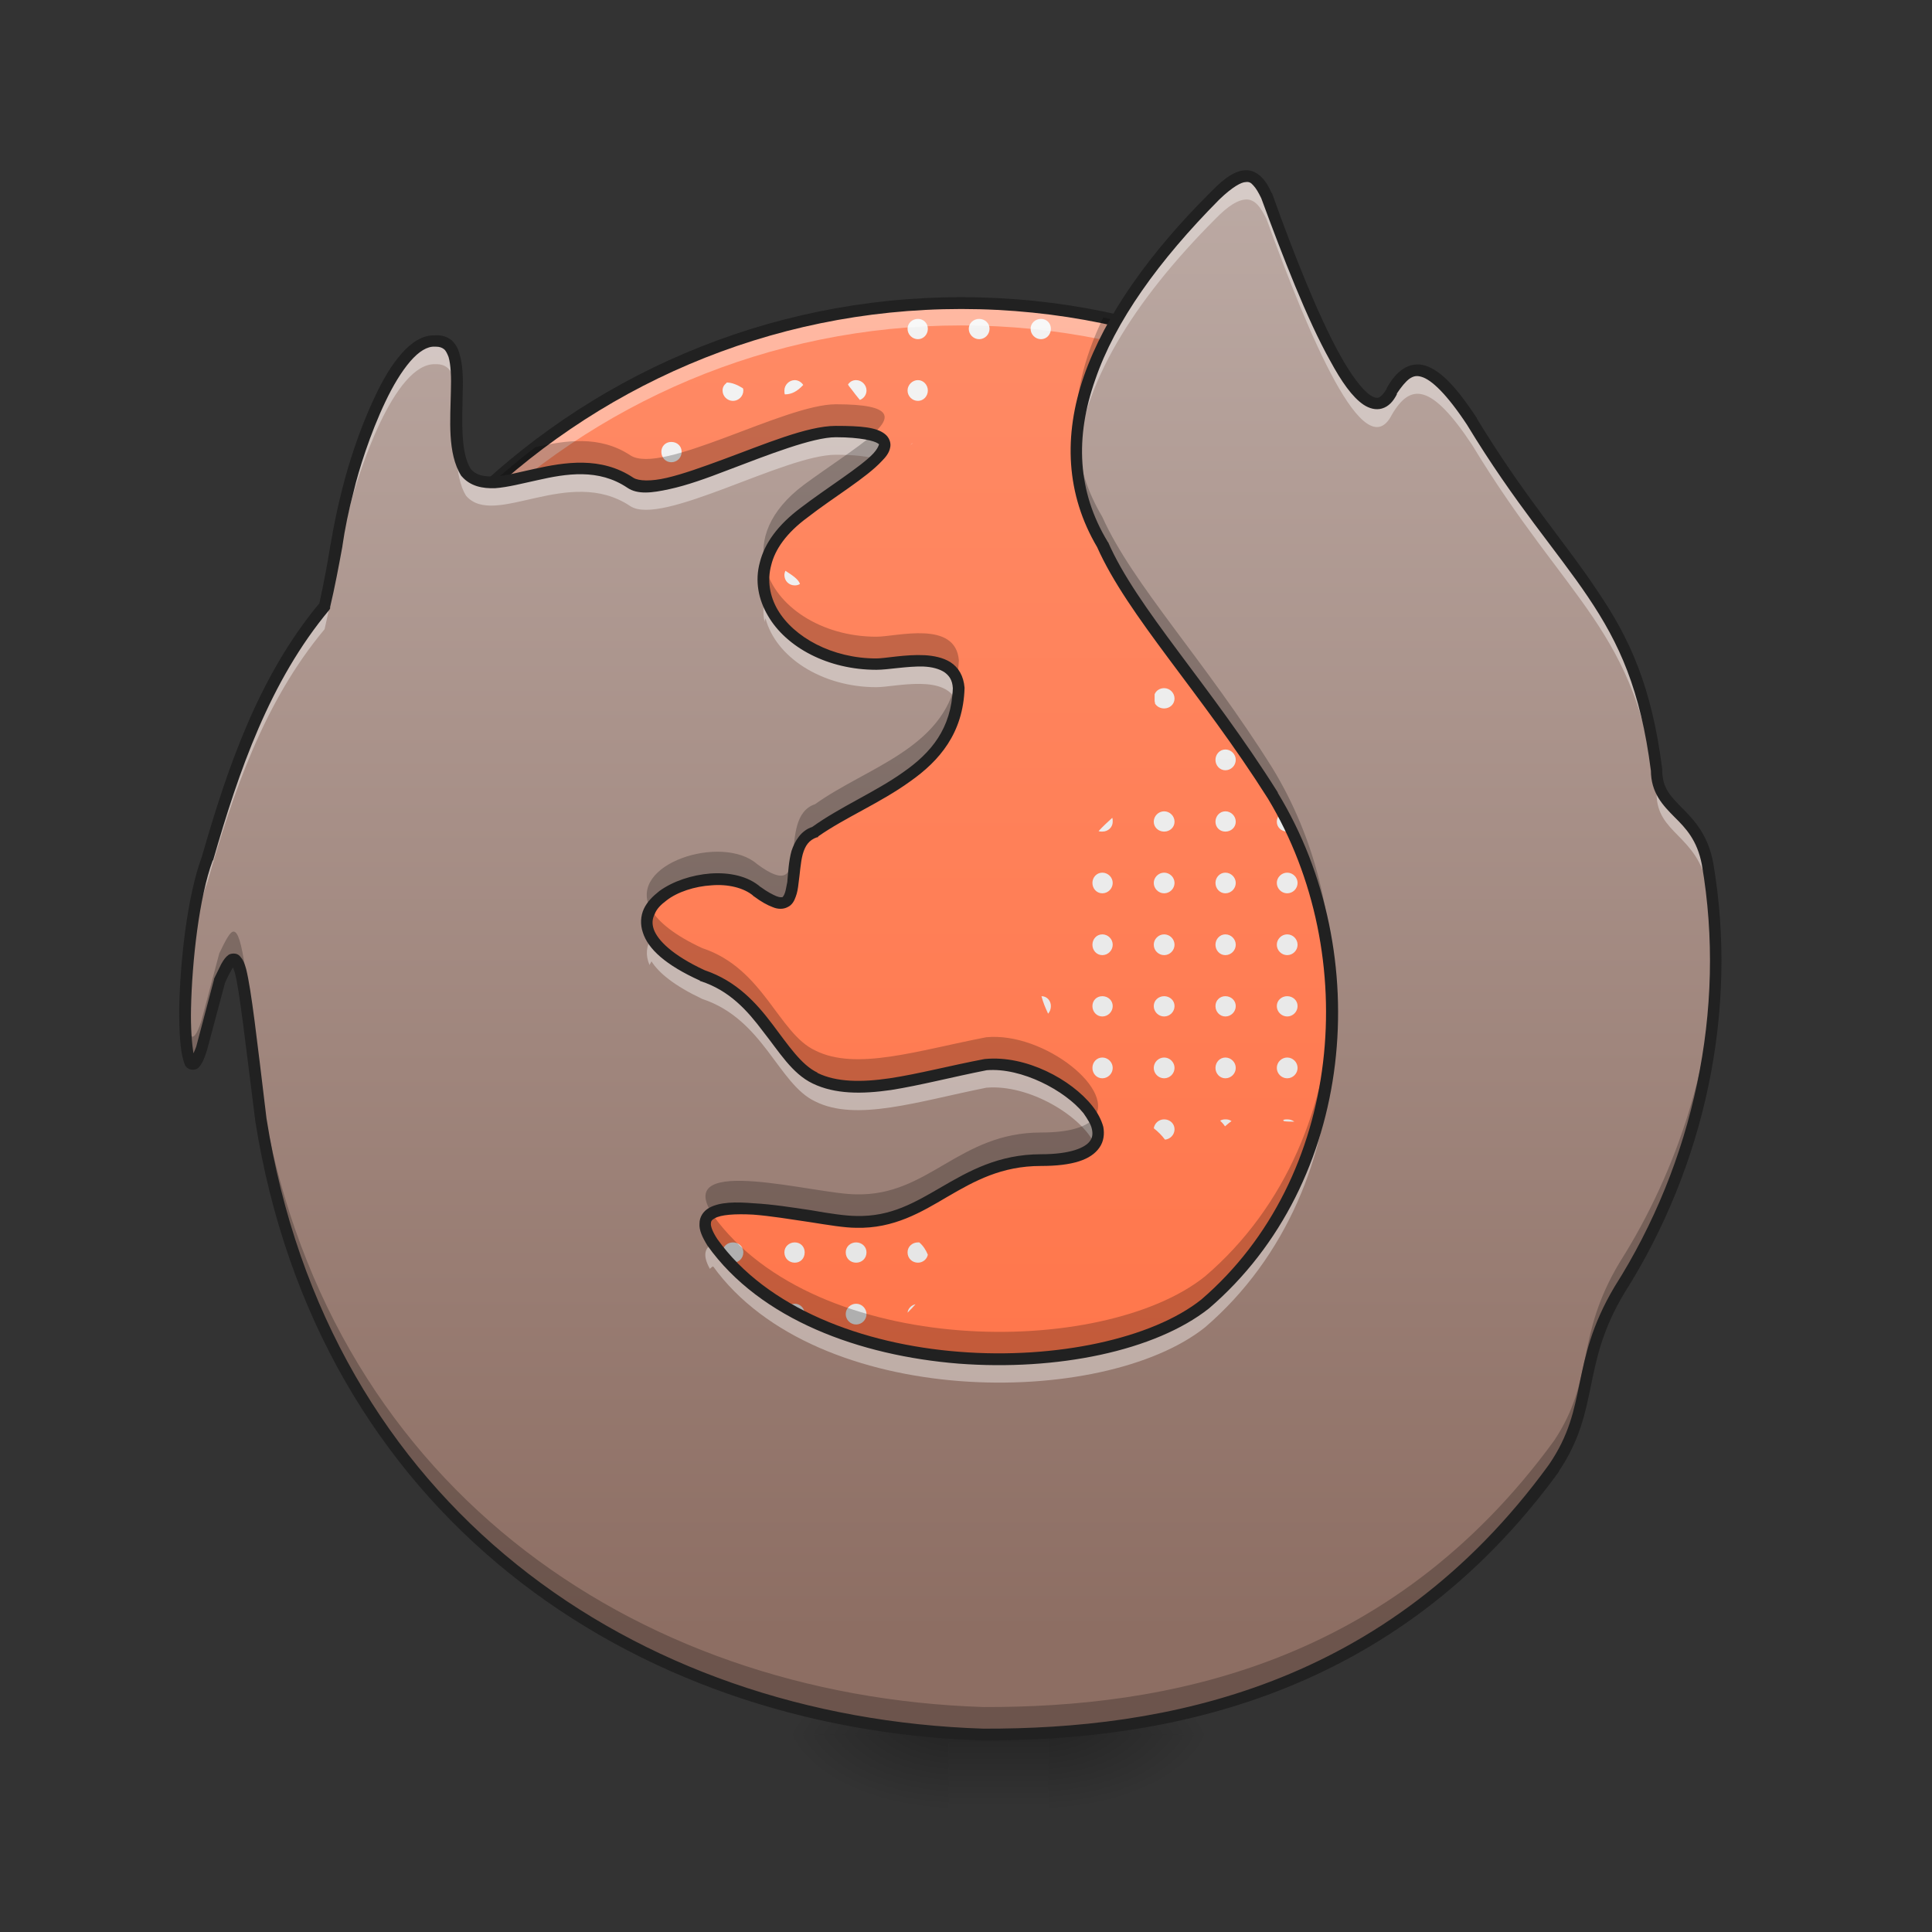 <?xml version="1.0" encoding="UTF-8"?>
<svg xmlns="http://www.w3.org/2000/svg" xmlns:xlink="http://www.w3.org/1999/xlink" width="16px" height="16px" viewBox="0 0 16 16" version="1.1">
<rect x="0" y="0" width="16" height="16" fill="#333333" stroke="none"/>
<defs>
<linearGradient id="linear0" gradientUnits="userSpaceOnUse" x1="254" y1="233.5" x2="254" y2="-136.917" gradientTransform="matrix(0.032,0,0,0.032,-0.219,6.867)">
<stop offset="0" style="stop-color:rgb(100%,43.922%,26.275%);stop-opacity:1;"/>
<stop offset="1" style="stop-color:rgb(100%,54.118%,39.608%);stop-opacity:1;"/>
</linearGradient>
<linearGradient id="linear1" gradientUnits="userSpaceOnUse" x1="982.906" y1="1719.373" x2="982.906" y2="159.373" gradientTransform="matrix(0.008,0,0,0.008,0.461,-0.039)">
<stop offset="0" style="stop-color:rgb(87.843%,87.843%,87.843%);stop-opacity:1;"/>
<stop offset="1" style="stop-color:rgb(96.078%,96.078%,96.078%);stop-opacity:1;"/>
</linearGradient>
<linearGradient id="linear2" gradientUnits="userSpaceOnUse" x1="254" y1="233.5" x2="254" y2="254.667" gradientTransform="matrix(0.031,0,0,0.031,0.326,7.069)">
<stop offset="0" style="stop-color:rgb(0%,0%,0%);stop-opacity:0.275;"/>
<stop offset="1" style="stop-color:rgb(0%,0%,0%);stop-opacity:0;"/>
</linearGradient>
<radialGradient id="radial0" gradientUnits="userSpaceOnUse" cx="450.909" cy="189.579" fx="450.909" fy="189.579" r="21.167" gradientTransform="matrix(0,-0.039,-0.07,-0,21.848,32.147)">
<stop offset="0" style="stop-color:rgb(0%,0%,0%);stop-opacity:0.314;"/>
<stop offset="0.222" style="stop-color:rgb(0%,0%,0%);stop-opacity:0.275;"/>
<stop offset="1" style="stop-color:rgb(0%,0%,0%);stop-opacity:0;"/>
</radialGradient>
<radialGradient id="radial1" gradientUnits="userSpaceOnUse" cx="450.909" cy="189.579" fx="450.909" fy="189.579" r="21.167" gradientTransform="matrix(-0,0.039,0.07,0,-5.31,-3.415)">
<stop offset="0" style="stop-color:rgb(0%,0%,0%);stop-opacity:0.314;"/>
<stop offset="0.222" style="stop-color:rgb(0%,0%,0%);stop-opacity:0.275;"/>
<stop offset="1" style="stop-color:rgb(0%,0%,0%);stop-opacity:0;"/>
</radialGradient>
<radialGradient id="radial2" gradientUnits="userSpaceOnUse" cx="450.909" cy="189.579" fx="450.909" fy="189.579" r="21.167" gradientTransform="matrix(-0,-0.039,0.07,-0,-5.31,32.147)">
<stop offset="0" style="stop-color:rgb(0%,0%,0%);stop-opacity:0.314;"/>
<stop offset="0.222" style="stop-color:rgb(0%,0%,0%);stop-opacity:0.275;"/>
<stop offset="1" style="stop-color:rgb(0%,0%,0%);stop-opacity:0;"/>
</radialGradient>
<radialGradient id="radial3" gradientUnits="userSpaceOnUse" cx="450.909" cy="189.579" fx="450.909" fy="189.579" r="21.167" gradientTransform="matrix(0,0.039,-0.07,0,21.848,-3.415)">
<stop offset="0" style="stop-color:rgb(0%,0%,0%);stop-opacity:0.314;"/>
<stop offset="0.222" style="stop-color:rgb(0%,0%,0%);stop-opacity:0.275;"/>
<stop offset="1" style="stop-color:rgb(0%,0%,0%);stop-opacity:0;"/>
</radialGradient>
<linearGradient id="linear3" gradientUnits="userSpaceOnUse" x1="960" y1="1695.118" x2="960" y2="175.118" gradientTransform="matrix(0.008,0,0,0.008,-0.219,-0.039)">
<stop offset="0" style="stop-color:rgb(55.294%,43.137%,38.824%);stop-opacity:1;"/>
<stop offset="1" style="stop-color:rgb(73.725%,66.667%,64.314%);stop-opacity:1;"/>
</linearGradient>
</defs>
<g id="surface1">
<path style=" stroke:none;fill-rule:nonzero;fill:url(#linear0);" d="M 7.957 14.242 C 11.184 14.242 13.793 11.613 13.793 8.375 C 13.793 5.137 11.184 2.512 7.961 2.512 C 4.738 2.512 2.125 5.137 2.125 8.375 C 2.121 11.617 4.734 14.242 7.957 14.242 Z M 7.957 14.242 "/>
<path style=" stroke:none;fill-rule:nonzero;fill:url(#linear1);" d="M 7.602 2.641 C 7.555 2.641 7.516 2.676 7.516 2.723 C 7.516 2.77 7.555 2.809 7.602 2.809 C 7.648 2.809 7.684 2.77 7.684 2.723 C 7.684 2.676 7.648 2.641 7.602 2.641 Z M 8.109 2.641 C 8.062 2.641 8.023 2.676 8.023 2.723 C 8.023 2.77 8.062 2.809 8.109 2.809 C 8.156 2.809 8.195 2.77 8.195 2.723 C 8.195 2.676 8.156 2.641 8.109 2.641 Z M 8.621 2.641 C 8.574 2.641 8.535 2.676 8.535 2.723 C 8.535 2.77 8.574 2.809 8.621 2.809 C 8.668 2.809 8.703 2.77 8.703 2.723 C 8.703 2.676 8.668 2.641 8.621 2.641 Z M 6.582 3.148 C 6.535 3.148 6.496 3.188 6.496 3.234 C 6.496 3.246 6.496 3.258 6.5 3.266 C 6.555 3.266 6.602 3.242 6.652 3.188 C 6.637 3.164 6.609 3.148 6.582 3.148 Z M 7.09 3.148 C 7.062 3.148 7.039 3.16 7.023 3.184 C 7.027 3.195 7.039 3.207 7.051 3.223 C 7.074 3.254 7.098 3.285 7.121 3.312 C 7.152 3.301 7.176 3.27 7.176 3.234 C 7.176 3.188 7.137 3.148 7.09 3.148 Z M 7.602 3.148 C 7.555 3.148 7.516 3.188 7.516 3.234 C 7.516 3.281 7.555 3.32 7.602 3.32 C 7.648 3.32 7.684 3.281 7.684 3.234 C 7.684 3.188 7.648 3.148 7.602 3.148 Z M 9.129 3.148 C 9.105 3.148 9.086 3.156 9.07 3.172 C 9.086 3.234 9.133 3.27 9.195 3.289 C 9.207 3.273 9.215 3.254 9.215 3.234 C 9.215 3.188 9.176 3.148 9.129 3.148 Z M 9.641 3.148 C 9.602 3.148 9.57 3.172 9.559 3.207 C 9.613 3.188 9.656 3.172 9.684 3.16 C 9.672 3.152 9.656 3.148 9.641 3.148 Z M 6.02 3.168 C 6.02 3.168 6.016 3.168 6.016 3.172 C 5.996 3.188 5.984 3.207 5.984 3.234 C 5.984 3.281 6.023 3.32 6.07 3.32 C 6.117 3.32 6.156 3.281 6.156 3.234 C 6.156 3.227 6.156 3.223 6.152 3.215 C 6.109 3.188 6.062 3.168 6.02 3.168 Z M 5.137 3.242 C 5.121 3.25 5.105 3.258 5.09 3.266 C 5.086 3.281 5.082 3.297 5.082 3.312 C 5.109 3.301 5.133 3.273 5.137 3.242 Z M 5.559 3.66 C 5.512 3.66 5.477 3.695 5.477 3.742 C 5.477 3.789 5.512 3.828 5.559 3.828 C 5.609 3.828 5.645 3.789 5.645 3.742 C 5.645 3.695 5.609 3.66 5.559 3.66 Z M 10.66 3.66 C 10.613 3.66 10.574 3.695 10.574 3.742 C 10.574 3.789 10.613 3.828 10.66 3.828 C 10.707 3.828 10.746 3.789 10.746 3.742 C 10.746 3.695 10.707 3.66 10.66 3.66 Z M 11.168 3.66 C 11.121 3.66 11.086 3.695 11.086 3.742 C 11.086 3.789 11.121 3.828 11.168 3.828 C 11.215 3.828 11.254 3.789 11.254 3.742 C 11.254 3.695 11.215 3.66 11.168 3.66 Z M 7.562 3.668 C 7.555 3.672 7.547 3.676 7.539 3.684 C 7.547 3.68 7.555 3.672 7.562 3.668 Z M 6.141 3.785 C 6.102 3.785 6.059 3.797 6.02 3.812 C 6.031 3.824 6.051 3.828 6.07 3.828 C 6.102 3.828 6.129 3.812 6.145 3.785 C 6.145 3.785 6.141 3.785 6.141 3.785 Z M 4.031 4.168 C 3.984 4.168 3.945 4.207 3.945 4.254 C 3.945 4.301 3.984 4.34 4.031 4.34 C 4.078 4.34 4.117 4.301 4.117 4.254 C 4.117 4.207 4.078 4.168 4.031 4.168 Z M 4.539 4.168 C 4.492 4.168 4.457 4.207 4.457 4.254 C 4.457 4.301 4.492 4.34 4.539 4.34 C 4.586 4.34 4.625 4.301 4.625 4.254 C 4.625 4.207 4.586 4.168 4.539 4.168 Z M 5.559 4.168 C 5.512 4.168 5.477 4.207 5.477 4.254 C 5.477 4.301 5.512 4.34 5.559 4.34 C 5.609 4.34 5.645 4.301 5.645 4.254 C 5.645 4.207 5.609 4.168 5.559 4.168 Z M 6.07 4.168 C 6.023 4.168 5.984 4.207 5.984 4.254 C 5.984 4.301 6.023 4.34 6.07 4.34 C 6.117 4.34 6.156 4.301 6.156 4.254 C 6.156 4.207 6.117 4.168 6.07 4.168 Z M 10.148 4.168 C 10.102 4.168 10.066 4.207 10.066 4.254 C 10.066 4.301 10.102 4.34 10.148 4.34 C 10.195 4.34 10.234 4.301 10.234 4.254 C 10.234 4.207 10.195 4.168 10.148 4.168 Z M 11.68 4.168 C 11.633 4.168 11.594 4.207 11.594 4.254 C 11.594 4.301 11.633 4.34 11.68 4.34 C 11.727 4.34 11.766 4.301 11.766 4.254 C 11.766 4.207 11.727 4.168 11.68 4.168 Z M 5.094 4.18 C 5.051 4.215 5.012 4.254 4.98 4.301 C 4.996 4.324 5.02 4.34 5.051 4.34 C 5.098 4.34 5.137 4.301 5.137 4.254 C 5.137 4.223 5.117 4.195 5.094 4.18 Z M 9.711 4.203 C 9.688 4.238 9.68 4.285 9.68 4.328 C 9.707 4.312 9.727 4.285 9.727 4.254 C 9.727 4.234 9.719 4.219 9.711 4.203 Z M 12.105 4.246 C 12.105 4.25 12.105 4.25 12.105 4.254 C 12.105 4.301 12.141 4.34 12.191 4.34 C 12.164 4.309 12.133 4.277 12.105 4.246 Z M 11.098 4.297 C 11.109 4.32 11.137 4.34 11.168 4.34 C 11.195 4.34 11.223 4.328 11.234 4.305 C 11.191 4.312 11.141 4.309 11.098 4.297 Z M 3.52 4.68 C 3.473 4.68 3.438 4.715 3.438 4.762 C 3.438 4.812 3.473 4.848 3.52 4.848 C 3.566 4.848 3.605 4.812 3.605 4.762 C 3.605 4.715 3.566 4.68 3.52 4.68 Z M 4.031 4.68 C 3.984 4.68 3.945 4.715 3.945 4.762 C 3.945 4.812 3.984 4.848 4.031 4.848 C 4.078 4.848 4.117 4.812 4.117 4.762 C 4.117 4.715 4.078 4.68 4.031 4.68 Z M 4.539 4.68 C 4.492 4.68 4.457 4.715 4.457 4.762 C 4.457 4.812 4.492 4.848 4.539 4.848 C 4.586 4.848 4.625 4.812 4.625 4.762 C 4.625 4.715 4.586 4.68 4.539 4.68 Z M 5.051 4.68 C 5.004 4.68 4.965 4.715 4.965 4.762 C 4.965 4.812 5.004 4.848 5.051 4.848 C 5.098 4.848 5.137 4.812 5.137 4.762 C 5.137 4.715 5.098 4.68 5.051 4.68 Z M 5.559 4.68 C 5.512 4.68 5.477 4.715 5.477 4.762 C 5.477 4.809 5.512 4.848 5.555 4.848 C 5.582 4.816 5.613 4.789 5.645 4.77 C 5.645 4.766 5.645 4.766 5.645 4.762 C 5.645 4.715 5.609 4.68 5.559 4.68 Z M 10.66 4.68 C 10.613 4.68 10.574 4.715 10.574 4.762 C 10.574 4.812 10.613 4.848 10.66 4.848 C 10.707 4.848 10.746 4.812 10.746 4.762 C 10.746 4.715 10.707 4.68 10.66 4.68 Z M 11.168 4.68 C 11.121 4.68 11.086 4.715 11.086 4.762 C 11.086 4.812 11.121 4.848 11.168 4.848 C 11.215 4.848 11.254 4.812 11.254 4.762 C 11.254 4.715 11.215 4.68 11.168 4.68 Z M 11.68 4.68 C 11.633 4.68 11.594 4.715 11.594 4.762 C 11.594 4.812 11.633 4.848 11.68 4.848 C 11.727 4.848 11.766 4.812 11.766 4.762 C 11.766 4.715 11.727 4.68 11.68 4.68 Z M 12.191 4.68 C 12.141 4.68 12.105 4.715 12.105 4.762 C 12.105 4.812 12.141 4.848 12.191 4.848 C 12.238 4.848 12.273 4.812 12.273 4.762 C 12.273 4.715 12.238 4.68 12.191 4.68 Z M 6.504 4.727 C 6.5 4.738 6.496 4.75 6.496 4.762 C 6.496 4.812 6.535 4.848 6.582 4.848 C 6.598 4.848 6.613 4.844 6.625 4.836 C 6.613 4.797 6.559 4.762 6.504 4.727 Z M 10.234 4.758 C 10.195 4.785 10.137 4.805 10.082 4.816 C 10.098 4.836 10.121 4.848 10.148 4.848 C 10.195 4.848 10.234 4.812 10.234 4.762 C 10.234 4.762 10.234 4.758 10.234 4.758 Z M 3.52 5.188 C 3.473 5.188 3.438 5.227 3.438 5.273 C 3.438 5.32 3.473 5.359 3.52 5.359 C 3.566 5.359 3.605 5.32 3.605 5.273 C 3.605 5.227 3.566 5.188 3.52 5.188 Z M 4.031 5.188 C 3.984 5.188 3.945 5.227 3.945 5.273 C 3.945 5.32 3.984 5.359 4.031 5.359 C 4.078 5.359 4.117 5.32 4.117 5.273 C 4.117 5.227 4.078 5.188 4.031 5.188 Z M 4.539 5.188 C 4.492 5.188 4.457 5.227 4.457 5.273 C 4.457 5.32 4.492 5.359 4.539 5.359 C 4.586 5.359 4.625 5.32 4.625 5.273 C 4.625 5.227 4.586 5.188 4.539 5.188 Z M 5.051 5.188 C 5.004 5.188 4.965 5.227 4.965 5.273 C 4.965 5.32 5.004 5.359 5.051 5.359 C 5.098 5.359 5.137 5.32 5.137 5.273 C 5.137 5.227 5.098 5.188 5.051 5.188 Z M 5.559 5.188 C 5.512 5.188 5.477 5.227 5.477 5.273 C 5.477 5.32 5.512 5.359 5.559 5.359 C 5.609 5.359 5.645 5.32 5.645 5.273 C 5.645 5.227 5.609 5.188 5.559 5.188 Z M 10.148 5.188 C 10.133 5.188 10.121 5.191 10.105 5.199 C 10.102 5.207 10.094 5.215 10.082 5.219 C 10.07 5.234 10.066 5.254 10.066 5.273 C 10.066 5.32 10.102 5.359 10.148 5.359 C 10.195 5.359 10.234 5.32 10.234 5.273 C 10.234 5.227 10.195 5.188 10.148 5.188 Z M 10.66 5.188 C 10.613 5.188 10.574 5.227 10.574 5.273 C 10.574 5.309 10.598 5.34 10.629 5.352 C 10.664 5.336 10.699 5.32 10.738 5.309 C 10.742 5.297 10.746 5.285 10.746 5.273 C 10.746 5.227 10.707 5.188 10.66 5.188 Z M 11.168 5.188 C 11.121 5.188 11.086 5.227 11.086 5.273 C 11.086 5.32 11.121 5.359 11.168 5.359 C 11.215 5.359 11.254 5.32 11.254 5.273 C 11.254 5.227 11.215 5.188 11.168 5.188 Z M 11.68 5.188 C 11.633 5.188 11.594 5.227 11.594 5.273 C 11.594 5.32 11.633 5.359 11.68 5.359 C 11.727 5.359 11.766 5.32 11.766 5.273 C 11.766 5.227 11.727 5.188 11.68 5.188 Z M 12.191 5.188 C 12.141 5.188 12.105 5.227 12.105 5.273 C 12.105 5.32 12.141 5.359 12.191 5.359 C 12.238 5.359 12.273 5.32 12.273 5.273 C 12.273 5.227 12.238 5.188 12.191 5.188 Z M 12.699 5.188 C 12.652 5.188 12.613 5.227 12.613 5.273 C 12.613 5.32 12.652 5.359 12.699 5.359 C 12.746 5.359 12.785 5.32 12.785 5.273 C 12.785 5.227 12.746 5.188 12.699 5.188 Z M 3.094 5.266 C 3.082 5.293 3.07 5.316 3.059 5.344 C 3.082 5.328 3.098 5.305 3.098 5.273 C 3.098 5.27 3.094 5.27 3.094 5.266 Z M 9.711 5.32 C 9.684 5.332 9.664 5.344 9.645 5.359 C 9.672 5.355 9.695 5.344 9.711 5.32 Z M 3.012 5.699 C 2.965 5.699 2.926 5.738 2.926 5.785 C 2.926 5.832 2.965 5.867 3.012 5.867 C 3.059 5.867 3.098 5.832 3.098 5.785 C 3.098 5.738 3.059 5.699 3.012 5.699 Z M 3.52 5.699 C 3.473 5.699 3.438 5.738 3.438 5.785 C 3.438 5.832 3.473 5.867 3.52 5.867 C 3.566 5.867 3.605 5.832 3.605 5.785 C 3.605 5.738 3.566 5.699 3.52 5.699 Z M 4.031 5.699 C 3.984 5.699 3.945 5.738 3.945 5.785 C 3.945 5.832 3.984 5.867 4.031 5.867 C 4.078 5.867 4.117 5.832 4.117 5.785 C 4.117 5.738 4.078 5.699 4.031 5.699 Z M 4.539 5.699 C 4.492 5.699 4.457 5.738 4.457 5.785 C 4.457 5.832 4.492 5.867 4.539 5.867 C 4.586 5.867 4.625 5.832 4.625 5.785 C 4.625 5.738 4.586 5.699 4.539 5.699 Z M 9.641 5.699 C 9.605 5.699 9.574 5.719 9.562 5.75 C 9.562 5.77 9.562 5.789 9.562 5.805 C 9.562 5.812 9.566 5.82 9.566 5.828 C 9.582 5.852 9.609 5.867 9.641 5.867 C 9.688 5.867 9.727 5.832 9.727 5.785 C 9.727 5.738 9.688 5.699 9.641 5.699 Z M 10.148 5.699 C 10.102 5.699 10.066 5.738 10.066 5.785 C 10.066 5.832 10.102 5.867 10.148 5.867 C 10.156 5.867 10.164 5.867 10.172 5.867 C 10.191 5.828 10.207 5.785 10.223 5.742 C 10.211 5.715 10.18 5.699 10.148 5.699 Z M 11.68 5.699 C 11.676 5.699 11.672 5.699 11.668 5.699 C 11.68 5.738 11.695 5.777 11.715 5.809 C 11.723 5.824 11.73 5.836 11.738 5.844 C 11.754 5.828 11.766 5.809 11.766 5.785 C 11.766 5.738 11.727 5.699 11.68 5.699 Z M 12.191 5.699 C 12.18 5.699 12.168 5.699 12.16 5.703 C 12.195 5.738 12.227 5.785 12.262 5.832 C 12.27 5.816 12.273 5.801 12.273 5.785 C 12.273 5.738 12.238 5.699 12.191 5.699 Z M 12.699 5.699 C 12.652 5.699 12.613 5.738 12.613 5.785 C 12.613 5.832 12.652 5.867 12.699 5.867 C 12.746 5.867 12.785 5.832 12.785 5.785 C 12.785 5.738 12.746 5.699 12.699 5.699 Z M 13.16 5.715 C 13.141 5.73 13.125 5.754 13.125 5.785 C 13.125 5.832 13.164 5.867 13.211 5.867 C 13.219 5.867 13.227 5.867 13.234 5.863 C 13.211 5.812 13.188 5.766 13.16 5.715 Z M 11.25 5.762 C 11.242 5.789 11.238 5.809 11.246 5.824 C 11.25 5.812 11.254 5.797 11.254 5.785 C 11.254 5.777 11.254 5.77 11.25 5.762 Z M 3.012 6.207 C 2.965 6.207 2.926 6.246 2.926 6.293 C 2.926 6.34 2.965 6.379 3.012 6.379 C 3.059 6.379 3.098 6.34 3.098 6.293 C 3.098 6.246 3.059 6.207 3.012 6.207 Z M 3.52 6.207 C 3.473 6.207 3.438 6.246 3.438 6.293 C 3.438 6.34 3.473 6.379 3.52 6.379 C 3.566 6.379 3.605 6.34 3.605 6.293 C 3.605 6.246 3.566 6.207 3.52 6.207 Z M 4.031 6.207 C 3.984 6.207 3.945 6.246 3.945 6.293 C 3.945 6.34 3.984 6.379 4.031 6.379 C 4.078 6.379 4.117 6.34 4.117 6.293 C 4.117 6.246 4.078 6.207 4.031 6.207 Z M 4.539 6.207 C 4.492 6.207 4.457 6.246 4.457 6.293 C 4.457 6.293 4.457 6.297 4.457 6.297 C 4.492 6.27 4.527 6.242 4.555 6.211 C 4.551 6.211 4.547 6.207 4.539 6.207 Z M 10.148 6.207 C 10.102 6.207 10.066 6.246 10.066 6.293 C 10.066 6.34 10.102 6.379 10.148 6.379 C 10.195 6.379 10.234 6.34 10.234 6.293 C 10.234 6.246 10.195 6.207 10.148 6.207 Z M 10.66 6.207 C 10.613 6.207 10.574 6.246 10.574 6.293 C 10.574 6.34 10.613 6.379 10.66 6.379 C 10.707 6.379 10.746 6.34 10.746 6.293 C 10.746 6.246 10.707 6.207 10.66 6.207 Z M 13.211 6.207 C 13.164 6.207 13.125 6.246 13.125 6.293 C 13.125 6.34 13.164 6.379 13.211 6.379 C 13.258 6.379 13.293 6.34 13.293 6.293 C 13.293 6.246 13.258 6.207 13.211 6.207 Z M 11.16 6.211 C 11.117 6.215 11.086 6.25 11.086 6.293 C 11.086 6.34 11.121 6.379 11.168 6.379 C 11.215 6.379 11.25 6.344 11.254 6.301 C 11.223 6.266 11.191 6.238 11.16 6.211 Z M 3.012 6.719 C 2.965 6.719 2.926 6.758 2.926 6.805 C 2.926 6.852 2.965 6.887 3.012 6.887 C 3.059 6.887 3.098 6.852 3.098 6.805 C 3.098 6.758 3.059 6.719 3.012 6.719 Z M 4.031 6.719 C 3.984 6.719 3.945 6.758 3.945 6.805 C 3.945 6.852 3.984 6.887 4.031 6.887 C 4.055 6.887 4.078 6.879 4.094 6.859 C 4.09 6.82 4.09 6.781 4.094 6.746 C 4.078 6.727 4.055 6.719 4.031 6.719 Z M 9.641 6.719 C 9.594 6.719 9.555 6.758 9.555 6.805 C 9.555 6.852 9.594 6.887 9.641 6.887 C 9.688 6.887 9.727 6.852 9.727 6.805 C 9.727 6.758 9.688 6.719 9.641 6.719 Z M 10.148 6.719 C 10.102 6.719 10.066 6.758 10.066 6.805 C 10.066 6.852 10.102 6.887 10.148 6.887 C 10.195 6.887 10.234 6.852 10.234 6.805 C 10.234 6.758 10.195 6.719 10.148 6.719 Z M 10.66 6.719 C 10.613 6.719 10.574 6.758 10.574 6.805 C 10.574 6.852 10.613 6.887 10.66 6.887 C 10.707 6.887 10.746 6.852 10.746 6.805 C 10.746 6.758 10.707 6.719 10.66 6.719 Z M 11.168 6.719 C 11.121 6.719 11.086 6.758 11.086 6.805 C 11.086 6.852 11.121 6.887 11.168 6.887 C 11.215 6.887 11.254 6.852 11.254 6.805 C 11.254 6.758 11.215 6.719 11.168 6.719 Z M 11.68 6.719 C 11.633 6.719 11.594 6.758 11.594 6.805 C 11.594 6.852 11.633 6.887 11.68 6.887 C 11.727 6.887 11.766 6.852 11.766 6.805 C 11.766 6.758 11.727 6.719 11.68 6.719 Z M 12.191 6.719 C 12.141 6.719 12.105 6.758 12.105 6.805 C 12.105 6.852 12.141 6.887 12.191 6.887 C 12.238 6.887 12.273 6.852 12.273 6.805 C 12.273 6.758 12.238 6.719 12.191 6.719 Z M 12.699 6.719 C 12.652 6.719 12.613 6.758 12.613 6.805 C 12.613 6.852 12.652 6.887 12.699 6.887 C 12.746 6.887 12.785 6.852 12.785 6.805 C 12.785 6.758 12.746 6.719 12.699 6.719 Z M 13.211 6.719 C 13.164 6.719 13.125 6.758 13.125 6.805 C 13.125 6.852 13.164 6.887 13.211 6.887 C 13.258 6.887 13.293 6.852 13.293 6.805 C 13.293 6.758 13.258 6.719 13.211 6.719 Z M 9.211 6.773 C 9.172 6.809 9.133 6.844 9.098 6.883 C 9.109 6.887 9.117 6.887 9.129 6.887 C 9.176 6.887 9.215 6.852 9.215 6.805 C 9.215 6.793 9.215 6.781 9.211 6.773 Z M 9.129 7.227 C 9.082 7.227 9.047 7.266 9.047 7.312 C 9.047 7.359 9.082 7.398 9.129 7.398 C 9.176 7.398 9.215 7.359 9.215 7.312 C 9.215 7.266 9.176 7.227 9.129 7.227 Z M 9.641 7.227 C 9.594 7.227 9.555 7.266 9.555 7.312 C 9.555 7.359 9.594 7.398 9.641 7.398 C 9.688 7.398 9.727 7.359 9.727 7.312 C 9.727 7.266 9.688 7.227 9.641 7.227 Z M 10.148 7.227 C 10.102 7.227 10.066 7.266 10.066 7.312 C 10.066 7.359 10.102 7.398 10.148 7.398 C 10.195 7.398 10.234 7.359 10.234 7.312 C 10.234 7.266 10.195 7.227 10.148 7.227 Z M 10.66 7.227 C 10.613 7.227 10.574 7.266 10.574 7.312 C 10.574 7.359 10.613 7.398 10.66 7.398 C 10.707 7.398 10.746 7.359 10.746 7.312 C 10.746 7.266 10.707 7.227 10.66 7.227 Z M 11.168 7.227 C 11.121 7.227 11.086 7.266 11.086 7.312 C 11.086 7.359 11.121 7.398 11.168 7.398 C 11.215 7.398 11.254 7.359 11.254 7.312 C 11.254 7.266 11.215 7.227 11.168 7.227 Z M 11.68 7.227 C 11.633 7.227 11.594 7.266 11.594 7.312 C 11.594 7.359 11.633 7.398 11.68 7.398 C 11.727 7.398 11.766 7.359 11.766 7.312 C 11.766 7.266 11.727 7.227 11.68 7.227 Z M 12.191 7.227 C 12.141 7.227 12.105 7.266 12.105 7.312 C 12.105 7.359 12.141 7.398 12.191 7.398 C 12.238 7.398 12.273 7.359 12.273 7.312 C 12.273 7.266 12.238 7.227 12.191 7.227 Z M 12.699 7.227 C 12.652 7.227 12.613 7.266 12.613 7.312 C 12.613 7.359 12.652 7.398 12.699 7.398 C 12.746 7.398 12.785 7.359 12.785 7.312 C 12.785 7.266 12.746 7.227 12.699 7.227 Z M 13.215 7.23 C 13.238 7.27 13.262 7.312 13.281 7.355 C 13.289 7.344 13.293 7.328 13.293 7.312 C 13.293 7.27 13.258 7.23 13.215 7.23 Z M 13.684 7.234 C 13.656 7.25 13.633 7.277 13.633 7.312 C 13.633 7.359 13.668 7.395 13.715 7.398 C 13.703 7.344 13.695 7.289 13.684 7.234 Z M 9.129 7.738 C 9.082 7.738 9.047 7.777 9.047 7.824 C 9.047 7.871 9.082 7.91 9.129 7.91 C 9.176 7.91 9.215 7.871 9.215 7.824 C 9.215 7.777 9.176 7.738 9.129 7.738 Z M 9.641 7.738 C 9.594 7.738 9.555 7.777 9.555 7.824 C 9.555 7.871 9.594 7.91 9.641 7.91 C 9.688 7.91 9.727 7.871 9.727 7.824 C 9.727 7.777 9.688 7.738 9.641 7.738 Z M 10.148 7.738 C 10.102 7.738 10.066 7.777 10.066 7.824 C 10.066 7.871 10.102 7.91 10.148 7.91 C 10.195 7.91 10.234 7.871 10.234 7.824 C 10.234 7.777 10.195 7.738 10.148 7.738 Z M 10.66 7.738 C 10.613 7.738 10.574 7.777 10.574 7.824 C 10.574 7.871 10.613 7.91 10.66 7.91 C 10.707 7.91 10.746 7.871 10.746 7.824 C 10.746 7.777 10.707 7.738 10.66 7.738 Z M 11.168 7.738 C 11.121 7.738 11.086 7.777 11.086 7.824 C 11.086 7.871 11.121 7.91 11.168 7.91 C 11.215 7.91 11.254 7.871 11.254 7.824 C 11.254 7.777 11.215 7.738 11.168 7.738 Z M 11.68 7.738 C 11.633 7.738 11.594 7.777 11.594 7.824 C 11.594 7.871 11.633 7.91 11.68 7.91 C 11.727 7.91 11.766 7.871 11.766 7.824 C 11.766 7.777 11.727 7.738 11.68 7.738 Z M 12.191 7.738 C 12.141 7.738 12.105 7.777 12.105 7.824 C 12.105 7.871 12.141 7.91 12.191 7.91 C 12.238 7.91 12.273 7.871 12.273 7.824 C 12.273 7.777 12.238 7.738 12.191 7.738 Z M 12.699 7.738 C 12.652 7.738 12.613 7.777 12.613 7.824 C 12.613 7.871 12.652 7.91 12.699 7.91 C 12.746 7.91 12.785 7.871 12.785 7.824 C 12.785 7.777 12.746 7.738 12.699 7.738 Z M 13.211 7.738 C 13.164 7.738 13.125 7.777 13.125 7.824 C 13.125 7.871 13.164 7.91 13.211 7.91 C 13.242 7.91 13.27 7.891 13.281 7.867 C 13.262 7.82 13.238 7.781 13.215 7.738 C 13.211 7.738 13.211 7.738 13.211 7.738 Z M 13.719 7.738 C 13.672 7.738 13.633 7.777 13.633 7.824 C 13.633 7.871 13.672 7.91 13.719 7.91 C 13.742 7.91 13.762 7.902 13.773 7.887 C 13.77 7.84 13.766 7.797 13.762 7.75 C 13.75 7.742 13.734 7.738 13.719 7.738 Z M 3.461 7.766 C 3.445 7.781 3.438 7.801 3.438 7.824 C 3.438 7.848 3.445 7.871 3.465 7.887 C 3.465 7.844 3.465 7.801 3.461 7.766 Z M 3.07 7.883 C 3.043 7.895 3.012 7.902 2.977 7.902 C 2.988 7.906 3 7.91 3.012 7.91 C 3.035 7.91 3.055 7.898 3.07 7.883 Z M 3.012 8.25 C 2.965 8.25 2.926 8.285 2.926 8.332 C 2.926 8.379 2.965 8.418 3.012 8.418 C 3.059 8.418 3.098 8.379 3.098 8.332 C 3.098 8.285 3.059 8.25 3.012 8.25 Z M 3.52 8.25 C 3.473 8.25 3.438 8.285 3.438 8.332 C 3.438 8.379 3.473 8.418 3.52 8.418 C 3.566 8.418 3.605 8.379 3.605 8.332 C 3.605 8.285 3.566 8.25 3.52 8.25 Z M 9.129 8.25 C 9.082 8.25 9.047 8.285 9.047 8.332 C 9.047 8.379 9.082 8.418 9.129 8.418 C 9.176 8.418 9.215 8.379 9.215 8.332 C 9.215 8.285 9.176 8.25 9.129 8.25 Z M 9.641 8.25 C 9.594 8.25 9.555 8.285 9.555 8.332 C 9.555 8.379 9.594 8.418 9.641 8.418 C 9.688 8.418 9.727 8.379 9.727 8.332 C 9.727 8.285 9.688 8.25 9.641 8.25 Z M 10.148 8.25 C 10.102 8.25 10.066 8.285 10.066 8.332 C 10.066 8.379 10.102 8.418 10.148 8.418 C 10.195 8.418 10.234 8.379 10.234 8.332 C 10.234 8.285 10.195 8.25 10.148 8.25 Z M 10.66 8.25 C 10.613 8.25 10.574 8.285 10.574 8.332 C 10.574 8.379 10.613 8.418 10.66 8.418 C 10.707 8.418 10.746 8.379 10.746 8.332 C 10.746 8.285 10.707 8.25 10.66 8.25 Z M 11.168 8.25 C 11.121 8.25 11.086 8.285 11.086 8.332 C 11.086 8.379 11.121 8.418 11.168 8.418 C 11.215 8.418 11.254 8.379 11.254 8.332 C 11.254 8.285 11.215 8.25 11.168 8.25 Z M 11.68 8.25 C 11.633 8.25 11.594 8.285 11.594 8.332 C 11.594 8.379 11.633 8.418 11.68 8.418 C 11.727 8.418 11.766 8.379 11.766 8.332 C 11.766 8.285 11.727 8.25 11.68 8.25 Z M 12.191 8.25 C 12.141 8.25 12.105 8.285 12.105 8.332 C 12.105 8.379 12.141 8.418 12.191 8.418 C 12.238 8.418 12.273 8.379 12.273 8.332 C 12.273 8.285 12.238 8.25 12.191 8.25 Z M 12.699 8.25 C 12.652 8.25 12.613 8.285 12.613 8.332 C 12.613 8.379 12.652 8.418 12.699 8.418 C 12.746 8.418 12.785 8.379 12.785 8.332 C 12.785 8.285 12.746 8.25 12.699 8.25 Z M 13.211 8.25 C 13.164 8.25 13.125 8.285 13.125 8.332 C 13.125 8.379 13.164 8.418 13.211 8.418 C 13.258 8.418 13.293 8.379 13.293 8.332 C 13.293 8.285 13.258 8.25 13.211 8.25 Z M 13.719 8.25 C 13.707 8.25 13.695 8.25 13.684 8.258 C 13.676 8.309 13.672 8.359 13.676 8.406 C 13.691 8.414 13.703 8.418 13.719 8.418 C 13.754 8.418 13.781 8.398 13.793 8.371 C 13.793 8.348 13.793 8.32 13.793 8.293 C 13.781 8.266 13.75 8.25 13.719 8.25 Z M 8.625 8.25 C 8.637 8.297 8.656 8.344 8.68 8.395 C 8.695 8.379 8.703 8.355 8.703 8.332 C 8.703 8.289 8.672 8.25 8.625 8.25 Z M 3.52 8.758 C 3.516 8.758 3.512 8.758 3.512 8.758 C 3.539 8.789 3.57 8.82 3.605 8.852 C 3.605 8.848 3.605 8.848 3.605 8.844 C 3.605 8.797 3.566 8.758 3.52 8.758 Z M 4.539 8.758 C 4.492 8.758 4.457 8.797 4.457 8.844 C 4.457 8.891 4.492 8.93 4.539 8.93 C 4.586 8.93 4.625 8.891 4.625 8.844 C 4.625 8.797 4.586 8.758 4.539 8.758 Z M 9.129 8.758 C 9.082 8.758 9.047 8.797 9.047 8.844 C 9.047 8.891 9.082 8.93 9.129 8.93 C 9.176 8.93 9.215 8.891 9.215 8.844 C 9.215 8.797 9.176 8.758 9.129 8.758 Z M 9.641 8.758 C 9.594 8.758 9.555 8.797 9.555 8.844 C 9.555 8.891 9.594 8.93 9.641 8.93 C 9.688 8.93 9.727 8.891 9.727 8.844 C 9.727 8.797 9.688 8.758 9.641 8.758 Z M 10.148 8.758 C 10.102 8.758 10.066 8.797 10.066 8.844 C 10.066 8.891 10.102 8.93 10.148 8.93 C 10.195 8.93 10.234 8.891 10.234 8.844 C 10.234 8.797 10.195 8.758 10.148 8.758 Z M 10.66 8.758 C 10.613 8.758 10.574 8.797 10.574 8.844 C 10.574 8.891 10.613 8.93 10.66 8.93 C 10.707 8.93 10.746 8.891 10.746 8.844 C 10.746 8.797 10.707 8.758 10.66 8.758 Z M 11.168 8.758 C 11.121 8.758 11.086 8.797 11.086 8.844 C 11.086 8.891 11.121 8.93 11.168 8.93 C 11.215 8.93 11.254 8.891 11.254 8.844 C 11.254 8.797 11.215 8.758 11.168 8.758 Z M 11.68 8.758 C 11.633 8.758 11.594 8.797 11.594 8.844 C 11.594 8.891 11.633 8.93 11.68 8.93 C 11.727 8.93 11.766 8.891 11.766 8.844 C 11.766 8.797 11.727 8.758 11.68 8.758 Z M 12.191 8.758 C 12.141 8.758 12.105 8.797 12.105 8.844 C 12.105 8.891 12.141 8.93 12.191 8.93 C 12.238 8.93 12.273 8.891 12.273 8.844 C 12.273 8.797 12.238 8.758 12.191 8.758 Z M 12.699 8.758 C 12.652 8.758 12.613 8.797 12.613 8.844 C 12.613 8.891 12.652 8.93 12.699 8.93 C 12.746 8.93 12.785 8.891 12.785 8.844 C 12.785 8.797 12.746 8.758 12.699 8.758 Z M 13.211 8.758 C 13.164 8.758 13.125 8.797 13.125 8.844 C 13.125 8.891 13.164 8.93 13.211 8.93 C 13.258 8.93 13.293 8.891 13.293 8.844 C 13.293 8.797 13.258 8.758 13.211 8.758 Z M 13.719 8.758 C 13.672 8.758 13.633 8.797 13.633 8.844 C 13.633 8.891 13.672 8.93 13.719 8.93 C 13.738 8.93 13.758 8.922 13.77 8.91 C 13.773 8.867 13.777 8.828 13.781 8.785 C 13.766 8.77 13.742 8.758 13.719 8.758 Z M 5.012 8.766 C 4.984 8.781 4.965 8.809 4.965 8.844 C 4.965 8.891 5.004 8.93 5.051 8.93 C 5.098 8.93 5.133 8.895 5.137 8.848 C 5.09 8.836 5.047 8.805 5.012 8.766 Z M 5.484 8.809 C 5.477 8.82 5.477 8.832 5.477 8.844 C 5.477 8.891 5.512 8.93 5.559 8.93 C 5.594 8.93 5.625 8.906 5.637 8.879 C 5.598 8.836 5.543 8.812 5.484 8.809 Z M 3.945 8.836 C 3.945 8.84 3.945 8.84 3.945 8.844 C 3.945 8.891 3.984 8.93 4.031 8.93 C 4.066 8.93 4.098 8.906 4.109 8.875 C 4.055 8.875 4 8.863 3.945 8.836 Z M 4.539 9.27 C 4.492 9.27 4.457 9.305 4.457 9.352 C 4.457 9.398 4.492 9.438 4.539 9.438 C 4.586 9.438 4.625 9.398 4.625 9.352 C 4.625 9.305 4.586 9.27 4.539 9.27 Z M 5.051 9.27 C 5.004 9.27 4.965 9.305 4.965 9.352 C 4.965 9.398 5.004 9.438 5.051 9.438 C 5.098 9.438 5.137 9.398 5.137 9.352 C 5.137 9.305 5.098 9.27 5.051 9.27 Z M 5.559 9.27 C 5.512 9.27 5.477 9.305 5.477 9.352 C 5.477 9.398 5.512 9.438 5.559 9.438 C 5.609 9.438 5.645 9.398 5.645 9.352 C 5.645 9.305 5.609 9.27 5.559 9.27 Z M 9.641 9.27 C 9.598 9.27 9.562 9.301 9.555 9.344 C 9.59 9.371 9.621 9.402 9.648 9.438 C 9.691 9.434 9.727 9.398 9.727 9.352 C 9.727 9.305 9.688 9.27 9.641 9.27 Z M 10.148 9.27 C 10.133 9.27 10.117 9.273 10.105 9.281 C 10.117 9.293 10.133 9.309 10.145 9.328 C 10.164 9.312 10.18 9.297 10.199 9.285 C 10.184 9.273 10.168 9.27 10.148 9.27 Z M 10.66 9.27 C 10.648 9.27 10.637 9.27 10.625 9.277 C 10.629 9.277 10.629 9.281 10.633 9.285 C 10.66 9.289 10.688 9.289 10.719 9.289 C 10.703 9.277 10.684 9.27 10.66 9.27 Z M 11.168 9.27 C 11.145 9.27 11.125 9.277 11.109 9.293 C 11.16 9.309 11.207 9.34 11.242 9.395 C 11.25 9.383 11.254 9.367 11.254 9.352 C 11.254 9.305 11.215 9.27 11.168 9.27 Z M 11.68 9.27 C 11.633 9.27 11.594 9.305 11.594 9.352 C 11.594 9.398 11.633 9.438 11.68 9.438 C 11.727 9.438 11.766 9.398 11.766 9.352 C 11.766 9.305 11.727 9.27 11.68 9.27 Z M 12.191 9.27 C 12.141 9.27 12.105 9.305 12.105 9.352 C 12.105 9.398 12.141 9.438 12.191 9.438 C 12.238 9.438 12.273 9.398 12.273 9.352 C 12.273 9.305 12.238 9.27 12.191 9.27 Z M 12.699 9.27 C 12.652 9.27 12.613 9.305 12.613 9.352 C 12.613 9.398 12.652 9.438 12.699 9.438 C 12.746 9.438 12.785 9.398 12.785 9.352 C 12.785 9.305 12.746 9.27 12.699 9.27 Z M 13.211 9.27 C 13.164 9.27 13.125 9.305 13.125 9.352 C 13.125 9.398 13.164 9.438 13.211 9.438 C 13.258 9.438 13.293 9.398 13.293 9.352 C 13.293 9.305 13.258 9.27 13.211 9.27 Z M 13.719 9.27 C 13.672 9.27 13.633 9.305 13.633 9.352 C 13.633 9.395 13.664 9.426 13.699 9.438 C 13.711 9.379 13.719 9.324 13.727 9.27 C 13.727 9.27 13.723 9.27 13.719 9.27 Z M 6.02 9.285 C 5.996 9.301 5.984 9.324 5.984 9.352 C 5.984 9.398 6.023 9.438 6.07 9.438 C 6.117 9.438 6.156 9.398 6.156 9.352 C 6.156 9.34 6.152 9.328 6.148 9.32 C 6.109 9.301 6.066 9.293 6.02 9.285 Z M 4.031 9.777 C 3.984 9.777 3.945 9.816 3.945 9.863 C 3.945 9.91 3.984 9.949 4.031 9.949 C 4.078 9.949 4.117 9.91 4.117 9.863 C 4.117 9.816 4.078 9.777 4.031 9.777 Z M 4.539 9.777 C 4.492 9.777 4.457 9.816 4.457 9.863 C 4.457 9.91 4.492 9.949 4.539 9.949 C 4.586 9.949 4.625 9.91 4.625 9.863 C 4.625 9.816 4.586 9.777 4.539 9.777 Z M 5.051 9.777 C 5.004 9.777 4.965 9.816 4.965 9.863 C 4.965 9.91 5.004 9.949 5.051 9.949 C 5.098 9.949 5.137 9.91 5.137 9.863 C 5.137 9.816 5.098 9.777 5.051 9.777 Z M 5.559 9.777 C 5.512 9.777 5.477 9.816 5.477 9.863 C 5.477 9.91 5.512 9.949 5.559 9.949 C 5.609 9.949 5.645 9.91 5.645 9.863 C 5.645 9.816 5.609 9.777 5.559 9.777 Z M 6.07 9.777 C 6.023 9.777 5.984 9.816 5.984 9.863 C 5.984 9.91 6.023 9.949 6.07 9.949 C 6.117 9.949 6.156 9.91 6.156 9.863 C 6.156 9.816 6.117 9.777 6.07 9.777 Z M 11.68 9.777 C 11.633 9.777 11.594 9.816 11.594 9.863 C 11.594 9.91 11.633 9.949 11.68 9.949 C 11.727 9.949 11.766 9.91 11.766 9.863 C 11.766 9.816 11.727 9.777 11.68 9.777 Z M 12.191 9.777 C 12.141 9.777 12.105 9.816 12.105 9.863 C 12.105 9.91 12.141 9.949 12.191 9.949 C 12.238 9.949 12.273 9.91 12.273 9.863 C 12.273 9.816 12.238 9.777 12.191 9.777 Z M 12.699 9.777 C 12.652 9.777 12.613 9.816 12.613 9.863 C 12.613 9.91 12.652 9.949 12.699 9.949 C 12.746 9.949 12.785 9.91 12.785 9.863 C 12.785 9.816 12.746 9.777 12.699 9.777 Z M 13.211 9.777 C 13.164 9.777 13.125 9.816 13.125 9.863 C 13.125 9.91 13.164 9.949 13.211 9.949 C 13.258 9.949 13.293 9.91 13.293 9.863 C 13.293 9.816 13.258 9.777 13.211 9.777 Z M 6.543 9.785 C 6.516 9.801 6.496 9.828 6.496 9.863 C 6.496 9.91 6.535 9.949 6.582 9.949 C 6.629 9.949 6.664 9.91 6.664 9.863 C 6.664 9.859 6.664 9.855 6.664 9.852 C 6.621 9.832 6.582 9.809 6.543 9.785 Z M 11.223 9.797 C 11.211 9.84 11.211 9.883 11.234 9.918 C 11.246 9.902 11.254 9.883 11.254 9.863 C 11.254 9.836 11.242 9.812 11.223 9.797 Z M 4.031 10.289 C 3.984 10.289 3.945 10.324 3.945 10.371 C 3.945 10.422 3.984 10.457 4.031 10.457 C 4.078 10.457 4.117 10.422 4.117 10.371 C 4.117 10.324 4.078 10.289 4.031 10.289 Z M 4.539 10.289 C 4.492 10.289 4.457 10.324 4.457 10.371 C 4.457 10.422 4.492 10.457 4.539 10.457 C 4.586 10.457 4.625 10.422 4.625 10.371 C 4.625 10.324 4.586 10.289 4.539 10.289 Z M 5.051 10.289 C 5.004 10.289 4.965 10.324 4.965 10.371 C 4.965 10.422 5.004 10.457 5.051 10.457 C 5.098 10.457 5.137 10.422 5.137 10.371 C 5.137 10.324 5.098 10.289 5.051 10.289 Z M 5.559 10.289 C 5.512 10.289 5.477 10.324 5.477 10.371 C 5.477 10.422 5.512 10.457 5.559 10.457 C 5.609 10.457 5.645 10.422 5.645 10.371 C 5.645 10.324 5.609 10.289 5.559 10.289 Z M 6.07 10.289 C 6.023 10.289 5.984 10.324 5.984 10.371 C 5.984 10.422 6.023 10.457 6.07 10.457 C 6.117 10.457 6.156 10.422 6.156 10.371 C 6.156 10.324 6.117 10.289 6.07 10.289 Z M 6.582 10.289 C 6.535 10.289 6.496 10.324 6.496 10.371 C 6.496 10.422 6.535 10.457 6.582 10.457 C 6.629 10.457 6.664 10.422 6.664 10.371 C 6.664 10.324 6.629 10.289 6.582 10.289 Z M 7.09 10.289 C 7.043 10.289 7.004 10.324 7.004 10.371 C 7.004 10.422 7.043 10.457 7.09 10.457 C 7.137 10.457 7.176 10.422 7.176 10.371 C 7.176 10.324 7.137 10.289 7.09 10.289 Z M 7.602 10.289 C 7.555 10.289 7.516 10.324 7.516 10.371 C 7.516 10.422 7.555 10.457 7.602 10.457 C 7.641 10.457 7.676 10.43 7.684 10.391 C 7.668 10.352 7.645 10.316 7.613 10.289 C 7.609 10.289 7.605 10.289 7.602 10.289 Z M 11.68 10.289 C 11.633 10.289 11.594 10.324 11.594 10.371 C 11.594 10.422 11.633 10.457 11.68 10.457 C 11.727 10.457 11.766 10.422 11.766 10.371 C 11.766 10.324 11.727 10.289 11.68 10.289 Z M 12.191 10.289 C 12.141 10.289 12.105 10.324 12.105 10.371 C 12.105 10.422 12.141 10.457 12.191 10.457 C 12.238 10.457 12.273 10.422 12.273 10.371 C 12.273 10.324 12.238 10.289 12.191 10.289 Z M 12.699 10.289 C 12.652 10.289 12.613 10.324 12.613 10.371 C 12.613 10.422 12.652 10.457 12.699 10.457 C 12.746 10.457 12.785 10.422 12.785 10.371 C 12.785 10.324 12.746 10.289 12.699 10.289 Z M 13.211 10.289 C 13.164 10.289 13.125 10.324 13.125 10.371 C 13.125 10.422 13.164 10.457 13.211 10.457 C 13.258 10.457 13.293 10.422 13.293 10.371 C 13.293 10.324 13.258 10.289 13.211 10.289 Z M 4.031 10.797 C 4.016 10.797 4 10.801 3.988 10.809 C 4.02 10.855 4.047 10.906 4.078 10.953 C 4.102 10.938 4.117 10.914 4.117 10.883 C 4.117 10.836 4.078 10.797 4.031 10.797 Z M 4.539 10.797 C 4.492 10.797 4.457 10.836 4.457 10.883 C 4.457 10.93 4.492 10.969 4.539 10.969 C 4.586 10.969 4.625 10.93 4.625 10.883 C 4.625 10.836 4.586 10.797 4.539 10.797 Z M 5.051 10.797 C 5.004 10.797 4.965 10.836 4.965 10.883 C 4.965 10.93 5.004 10.969 5.051 10.969 C 5.098 10.969 5.137 10.93 5.137 10.883 C 5.137 10.836 5.098 10.797 5.051 10.797 Z M 5.559 10.797 C 5.512 10.797 5.477 10.836 5.477 10.883 C 5.477 10.93 5.512 10.969 5.559 10.969 C 5.609 10.969 5.645 10.93 5.645 10.883 C 5.645 10.836 5.609 10.797 5.559 10.797 Z M 6.07 10.797 C 6.023 10.797 5.984 10.836 5.984 10.883 C 5.984 10.93 6.023 10.969 6.07 10.969 C 6.117 10.969 6.156 10.93 6.156 10.883 C 6.156 10.836 6.117 10.797 6.07 10.797 Z M 6.582 10.797 C 6.535 10.797 6.496 10.836 6.496 10.883 C 6.496 10.93 6.535 10.969 6.582 10.969 C 6.629 10.969 6.664 10.93 6.664 10.883 C 6.664 10.836 6.629 10.797 6.582 10.797 Z M 7.09 10.797 C 7.043 10.797 7.004 10.836 7.004 10.883 C 7.004 10.93 7.043 10.969 7.09 10.969 C 7.137 10.969 7.176 10.93 7.176 10.883 C 7.176 10.836 7.137 10.797 7.09 10.797 Z M 11.68 10.797 C 11.633 10.797 11.594 10.836 11.594 10.883 C 11.594 10.93 11.633 10.969 11.68 10.969 C 11.727 10.969 11.766 10.93 11.766 10.883 C 11.766 10.836 11.727 10.797 11.68 10.797 Z M 12.191 10.797 C 12.141 10.797 12.105 10.836 12.105 10.883 C 12.105 10.93 12.141 10.969 12.191 10.969 C 12.238 10.969 12.273 10.93 12.273 10.883 C 12.273 10.836 12.238 10.797 12.191 10.797 Z M 12.699 10.797 C 12.652 10.797 12.613 10.836 12.613 10.883 C 12.613 10.93 12.652 10.969 12.699 10.969 C 12.746 10.969 12.785 10.93 12.785 10.883 C 12.785 10.836 12.746 10.797 12.699 10.797 Z M 13.211 10.797 C 13.164 10.797 13.125 10.836 13.125 10.883 C 13.125 10.926 13.156 10.961 13.195 10.965 C 13.219 10.918 13.242 10.867 13.266 10.82 C 13.25 10.805 13.23 10.797 13.211 10.797 Z M 7.582 10.801 C 7.547 10.809 7.52 10.836 7.516 10.871 C 7.539 10.848 7.562 10.824 7.582 10.801 Z M 4.539 11.309 C 4.492 11.309 4.457 11.348 4.457 11.395 C 4.457 11.441 4.492 11.477 4.539 11.477 C 4.586 11.477 4.625 11.441 4.625 11.395 C 4.625 11.348 4.586 11.309 4.539 11.309 Z M 5.051 11.309 C 5.004 11.309 4.965 11.348 4.965 11.395 C 4.965 11.441 5.004 11.477 5.051 11.477 C 5.098 11.477 5.137 11.441 5.137 11.395 C 5.137 11.348 5.098 11.309 5.051 11.309 Z M 5.559 11.309 C 5.512 11.309 5.477 11.348 5.477 11.395 C 5.477 11.441 5.512 11.477 5.559 11.477 C 5.609 11.477 5.645 11.441 5.645 11.395 C 5.645 11.348 5.609 11.309 5.559 11.309 Z M 6.07 11.309 C 6.023 11.309 5.984 11.348 5.984 11.395 C 5.984 11.441 6.023 11.477 6.07 11.477 C 6.117 11.477 6.156 11.441 6.156 11.395 C 6.156 11.348 6.117 11.309 6.07 11.309 Z M 6.582 11.309 C 6.535 11.309 6.496 11.348 6.496 11.395 C 6.496 11.441 6.535 11.477 6.582 11.477 C 6.629 11.477 6.664 11.441 6.664 11.395 C 6.664 11.348 6.629 11.309 6.582 11.309 Z M 7.09 11.309 C 7.043 11.309 7.004 11.348 7.004 11.395 C 7.004 11.441 7.043 11.477 7.09 11.477 C 7.137 11.477 7.176 11.441 7.176 11.395 C 7.176 11.348 7.137 11.309 7.09 11.309 Z M 11.68 11.309 C 11.633 11.309 11.594 11.348 11.594 11.395 C 11.594 11.441 11.633 11.477 11.68 11.477 C 11.727 11.477 11.766 11.441 11.766 11.395 C 11.766 11.348 11.727 11.309 11.68 11.309 Z M 12.191 11.309 C 12.141 11.309 12.105 11.348 12.105 11.395 C 12.105 11.441 12.141 11.477 12.191 11.477 C 12.238 11.477 12.273 11.441 12.273 11.395 C 12.273 11.348 12.238 11.309 12.191 11.309 Z M 12.699 11.309 C 12.652 11.309 12.613 11.348 12.613 11.395 C 12.613 11.441 12.652 11.477 12.699 11.477 C 12.746 11.477 12.785 11.441 12.785 11.395 C 12.785 11.348 12.746 11.309 12.699 11.309 Z M 5.051 11.816 C 5.004 11.816 4.965 11.855 4.965 11.902 C 4.965 11.949 5.004 11.988 5.051 11.988 C 5.098 11.988 5.137 11.949 5.137 11.902 C 5.137 11.855 5.098 11.816 5.051 11.816 Z M 5.559 11.816 C 5.512 11.816 5.477 11.855 5.477 11.902 C 5.477 11.949 5.512 11.988 5.559 11.988 C 5.609 11.988 5.645 11.949 5.645 11.902 C 5.645 11.855 5.609 11.816 5.559 11.816 Z M 6.07 11.816 C 6.023 11.816 5.984 11.855 5.984 11.902 C 5.984 11.949 6.023 11.988 6.07 11.988 C 6.117 11.988 6.156 11.949 6.156 11.902 C 6.156 11.855 6.117 11.816 6.07 11.816 Z M 6.582 11.816 C 6.535 11.816 6.496 11.855 6.496 11.902 C 6.496 11.949 6.535 11.988 6.582 11.988 C 6.629 11.988 6.664 11.949 6.664 11.902 C 6.664 11.855 6.629 11.816 6.582 11.816 Z M 7.09 11.816 C 7.043 11.816 7.004 11.855 7.004 11.902 C 7.004 11.949 7.043 11.988 7.09 11.988 C 7.102 11.988 7.113 11.984 7.125 11.98 C 7.145 11.953 7.16 11.918 7.172 11.879 C 7.16 11.844 7.129 11.816 7.09 11.816 Z M 11.68 11.816 C 11.633 11.816 11.594 11.855 11.594 11.902 C 11.594 11.949 11.633 11.988 11.68 11.988 C 11.727 11.988 11.766 11.949 11.766 11.902 C 11.766 11.855 11.727 11.816 11.68 11.816 Z M 12.191 11.816 C 12.141 11.816 12.105 11.855 12.105 11.902 C 12.105 11.949 12.141 11.988 12.191 11.988 C 12.238 11.988 12.273 11.949 12.273 11.902 C 12.273 11.855 12.238 11.816 12.191 11.816 Z M 12.684 11.82 C 12.645 11.828 12.613 11.859 12.613 11.902 C 12.613 11.906 12.613 11.91 12.613 11.914 C 12.637 11.883 12.66 11.852 12.684 11.82 Z M 6.582 12.328 C 6.535 12.328 6.496 12.367 6.496 12.414 C 6.496 12.461 6.535 12.496 6.582 12.496 C 6.582 12.496 6.586 12.496 6.59 12.496 C 6.586 12.445 6.59 12.391 6.609 12.332 C 6.602 12.328 6.59 12.328 6.582 12.328 Z M 5.051 12.328 C 5.004 12.328 4.965 12.367 4.965 12.414 C 4.965 12.461 5.004 12.496 5.051 12.496 C 5.098 12.496 5.137 12.461 5.137 12.414 C 5.137 12.367 5.098 12.328 5.051 12.328 Z M 5.559 12.328 C 5.512 12.328 5.477 12.367 5.477 12.414 C 5.477 12.461 5.512 12.496 5.559 12.496 C 5.609 12.496 5.645 12.461 5.645 12.414 C 5.645 12.367 5.609 12.328 5.559 12.328 Z M 6.07 12.328 C 6.023 12.328 5.984 12.367 5.984 12.414 C 5.984 12.461 6.023 12.496 6.07 12.496 C 6.117 12.496 6.156 12.461 6.156 12.414 C 6.156 12.367 6.117 12.328 6.07 12.328 Z M 11.68 12.328 C 11.656 12.328 11.637 12.336 11.621 12.352 C 11.645 12.398 11.664 12.449 11.688 12.496 C 11.73 12.492 11.766 12.457 11.766 12.414 C 11.766 12.367 11.727 12.328 11.68 12.328 Z M 12.191 12.328 C 12.141 12.328 12.105 12.367 12.105 12.414 C 12.105 12.438 12.117 12.461 12.133 12.477 C 12.172 12.434 12.211 12.395 12.25 12.352 C 12.234 12.336 12.211 12.328 12.191 12.328 Z M 5.051 12.836 C 5.039 12.836 5.031 12.84 5.02 12.844 C 5.023 12.844 5.023 12.848 5.023 12.852 C 5.023 12.855 5.02 12.859 5.02 12.863 C 5.055 12.891 5.094 12.918 5.133 12.941 C 5.133 12.938 5.137 12.93 5.137 12.922 C 5.137 12.875 5.098 12.836 5.051 12.836 Z M 5.559 12.836 C 5.512 12.836 5.477 12.875 5.477 12.922 C 5.477 12.969 5.512 13.008 5.559 13.008 C 5.609 13.008 5.645 12.969 5.645 12.922 C 5.645 12.875 5.609 12.836 5.559 12.836 Z M 6.07 12.836 C 6.023 12.836 5.984 12.875 5.984 12.922 C 5.984 12.969 6.023 13.008 6.07 13.008 C 6.117 13.008 6.156 12.969 6.156 12.922 C 6.156 12.875 6.117 12.836 6.07 12.836 Z M 6.582 12.836 C 6.535 12.836 6.496 12.875 6.496 12.922 C 6.496 12.945 6.504 12.969 6.52 12.984 C 6.543 12.934 6.562 12.883 6.586 12.836 C 6.582 12.836 6.582 12.836 6.582 12.836 Z M 6.07 13.348 C 6.023 13.348 5.984 13.387 5.984 13.434 C 5.984 13.434 5.984 13.434 5.984 13.438 C 6.004 13.445 6.023 13.457 6.043 13.465 C 6.07 13.43 6.098 13.398 6.133 13.375 C 6.117 13.359 6.094 13.348 6.07 13.348 Z M 6.07 13.348 "/>
<path style=" stroke:none;fill-rule:nonzero;fill:rgb(100%,100%,100%);fill-opacity:0.392;" d="M 7.961 2.512 C 4.738 2.512 2.125 5.137 2.125 8.375 C 2.125 8.41 2.125 8.441 2.125 8.473 C 2.172 5.273 4.766 2.695 7.961 2.695 C 11.152 2.695 13.746 5.273 13.793 8.469 C 13.793 8.438 13.793 8.406 13.793 8.375 C 13.793 5.137 11.184 2.512 7.961 2.512 Z M 7.961 2.512 "/>
<path style=" stroke:none;fill-rule:nonzero;fill:rgb(12.941%,12.941%,12.941%);fill-opacity:1;" d="M 7.961 2.461 C 4.711 2.461 2.078 5.109 2.078 8.375 C 2.07 11.645 4.707 14.289 7.957 14.289 C 11.207 14.289 13.844 11.641 13.844 8.375 C 13.844 5.109 11.207 2.461 7.961 2.461 Z M 7.961 2.559 C 11.156 2.559 13.746 5.164 13.746 8.375 C 13.746 11.59 11.156 14.195 7.957 14.195 C 4.762 14.195 2.168 11.594 2.172 8.375 C 2.172 5.164 4.766 2.559 7.961 2.559 Z M 7.961 2.559 "/>
<path style=" stroke:none;fill-rule:nonzero;fill:url(#linear2);" d="M 7.855 14.367 L 8.684 14.367 L 8.684 15.008 L 7.855 15.008 Z M 7.855 14.367 "/>
<path style=" stroke:none;fill-rule:nonzero;fill:url(#radial0);" d="M 8.684 14.367 L 10.004 14.367 L 10.004 13.703 L 8.684 13.703 Z M 8.684 14.367 "/>
<path style=" stroke:none;fill-rule:nonzero;fill:url(#radial1);" d="M 7.855 14.367 L 6.531 14.367 L 6.531 15.027 L 7.855 15.027 Z M 7.855 14.367 "/>
<path style=" stroke:none;fill-rule:nonzero;fill:url(#radial2);" d="M 7.855 14.367 L 6.531 14.367 L 6.531 13.703 L 7.855 13.703 Z M 7.855 14.367 "/>
<path style=" stroke:none;fill-rule:nonzero;fill:url(#radial3);" d="M 8.684 14.367 L 10.004 14.367 L 10.004 15.027 L 8.684 15.027 Z M 8.684 14.367 "/>
<path style=" stroke:none;fill-rule:nonzero;fill:url(#linear3);" d="M 10.316 1.457 C 10.254 1.461 10.176 1.508 10.066 1.617 C 9.047 2.641 8.621 3.66 9.129 4.508 C 9.379 5.066 9.98 5.699 10.539 6.59 C 11.34 7.91 11.168 9.777 9.98 10.797 C 9.129 11.477 6.75 11.477 5.898 10.289 C 5.559 9.777 6.75 10.117 7.09 10.117 C 7.691 10.133 7.941 9.609 8.621 9.609 C 9.641 9.609 8.789 8.758 8.168 8.816 C 7.602 8.93 7.09 9.098 6.75 8.93 C 6.445 8.785 6.324 8.25 5.816 8.078 C 4.711 7.566 5.898 7.059 6.27 7.383 C 6.75 7.738 6.418 6.996 6.75 6.887 C 7.211 6.559 7.914 6.406 7.941 5.699 C 7.914 5.363 7.426 5.5 7.258 5.5 C 6.492 5.5 5.938 4.781 6.656 4.246 C 7.09 3.914 7.77 3.574 6.922 3.574 C 6.496 3.574 5.477 4.168 5.219 4 C 4.711 3.66 4.094 4.184 3.859 3.914 C 3.656 3.594 3.945 2.809 3.605 2.824 C 3.266 2.809 2.965 3.715 2.883 4.055 C 2.84 4.219 2.809 4.375 2.789 4.516 C 2.758 4.684 2.727 4.855 2.688 5.02 C 2.188 5.617 1.93 6.371 1.719 7.109 C 1.48 7.738 1.48 9.27 1.668 8.68 L 1.816 8.125 C 1.992 7.738 1.992 7.91 2.16 9.27 C 2.672 12.496 5.227 14.273 8.145 14.363 C 9.641 14.367 11.508 14.027 12.871 12.156 C 13.211 11.648 13.039 11.309 13.414 10.68 C 14.07 9.645 14.348 8.367 14.141 7.152 C 14.059 6.719 13.719 6.719 13.719 6.379 C 13.551 5.02 12.992 4.812 12.191 3.488 C 11.852 2.98 11.68 2.98 11.527 3.238 C 11.301 3.684 10.844 2.602 10.488 1.617 C 10.441 1.523 10.395 1.453 10.316 1.457 Z M 10.316 1.457 "/>
<path style=" stroke:none;fill-rule:nonzero;fill:rgb(100%,100%,100%);fill-opacity:0.392;" d="M 10.316 1.457 C 10.254 1.461 10.176 1.508 10.066 1.617 C 9.305 2.379 8.875 3.141 8.918 3.832 C 8.957 3.195 9.375 2.504 10.066 1.812 C 10.176 1.699 10.254 1.656 10.316 1.652 C 10.395 1.648 10.441 1.719 10.488 1.812 C 10.844 2.793 11.301 3.879 11.527 3.434 C 11.68 3.172 11.852 3.172 12.191 3.684 C 12.992 5.004 13.551 5.211 13.719 6.57 C 13.719 6.91 14.059 6.91 14.141 7.348 C 14.18 7.582 14.203 7.816 14.207 8.051 C 14.215 7.75 14.191 7.449 14.141 7.152 C 14.059 6.719 13.719 6.719 13.719 6.379 C 13.551 5.02 12.992 4.812 12.191 3.488 C 11.852 2.98 11.68 2.98 11.527 3.238 C 11.301 3.684 10.844 2.602 10.488 1.617 C 10.441 1.523 10.395 1.453 10.316 1.457 Z M 3.621 2.824 C 3.617 2.824 3.609 2.824 3.605 2.824 C 3.266 2.809 2.965 3.715 2.883 4.055 C 2.84 4.219 2.809 4.375 2.789 4.516 C 2.758 4.684 2.727 4.855 2.688 5.02 C 2.188 5.617 1.93 6.371 1.719 7.109 C 1.582 7.469 1.523 8.125 1.535 8.512 C 1.543 8.125 1.602 7.609 1.719 7.301 C 1.93 6.562 2.188 5.809 2.688 5.211 C 2.727 5.047 2.758 4.875 2.789 4.707 C 2.809 4.57 2.84 4.41 2.883 4.25 C 2.965 3.91 3.266 3.004 3.605 3.016 C 3.609 3.016 3.617 3.016 3.621 3.016 C 3.742 3.02 3.773 3.133 3.781 3.289 C 3.789 3.043 3.785 2.828 3.621 2.824 Z M 6.922 3.574 C 6.496 3.574 5.477 4.168 5.219 4 C 4.711 3.66 4.094 4.184 3.859 3.914 C 3.809 3.832 3.789 3.715 3.781 3.594 C 3.781 3.668 3.777 3.75 3.781 3.828 C 3.781 3.812 3.781 3.801 3.781 3.785 C 3.789 3.91 3.809 4.023 3.859 4.105 C 4.094 4.379 4.711 3.852 5.219 4.191 C 5.477 4.363 6.496 3.766 6.922 3.766 C 7.082 3.766 7.191 3.781 7.254 3.801 C 7.391 3.668 7.363 3.574 6.922 3.574 Z M 6.34 4.926 C 6.32 5.004 6.316 5.078 6.332 5.152 C 6.332 5.141 6.336 5.129 6.34 5.121 C 6.422 5.438 6.801 5.691 7.258 5.691 C 7.414 5.691 7.844 5.574 7.926 5.824 C 7.934 5.785 7.938 5.742 7.941 5.699 C 7.914 5.363 7.426 5.5 7.258 5.5 C 6.801 5.5 6.422 5.246 6.34 4.926 Z M 5.395 7.77 C 5.352 7.832 5.344 7.91 5.379 7.992 C 5.383 7.98 5.391 7.973 5.395 7.961 C 5.457 8.059 5.586 8.164 5.816 8.273 C 6.324 8.441 6.445 8.977 6.75 9.121 C 7.09 9.293 7.602 9.121 8.168 9.008 C 8.523 8.977 8.957 9.242 9.066 9.477 C 9.227 9.238 8.633 8.773 8.168 8.816 C 7.602 8.93 7.09 9.098 6.75 8.93 C 6.445 8.785 6.324 8.25 5.816 8.078 C 5.586 7.973 5.457 7.867 5.395 7.77 Z M 11.027 8.512 C 10.996 9.375 10.652 10.223 9.98 10.797 C 9.133 11.477 6.762 11.477 5.906 10.297 C 5.836 10.332 5.816 10.395 5.879 10.508 C 5.887 10.5 5.895 10.492 5.906 10.488 C 6.762 11.672 9.133 11.668 9.98 10.992 C 10.652 10.414 10.996 9.57 11.027 8.707 C 11.031 8.715 11.031 8.727 11.031 8.734 C 11.031 8.66 11.031 8.586 11.027 8.512 Z M 11.027 8.512 "/>
<path style=" stroke:none;fill-rule:nonzero;fill:rgb(0%,0%,0%);fill-opacity:0.235;" d="M 3.781 3.086 C 3.781 3.176 3.777 3.266 3.781 3.355 C 3.785 3.258 3.785 3.168 3.781 3.086 Z M 7.227 3.602 C 7.09 3.719 6.852 3.871 6.656 4.016 C 6.371 4.23 6.285 4.473 6.336 4.684 C 6.367 4.535 6.469 4.387 6.656 4.246 C 7.02 3.969 7.551 3.688 7.227 3.602 Z M 8.918 3.621 C 8.895 3.93 8.961 4.23 9.129 4.508 C 9.379 5.066 9.98 5.699 10.539 6.59 C 10.848 7.094 11.012 7.68 11.031 8.27 C 11.051 7.605 10.887 6.934 10.539 6.363 C 9.98 5.469 9.379 4.84 9.129 4.281 C 9.004 4.07 8.934 3.852 8.918 3.621 Z M 7.922 5.621 C 7.809 6.203 7.176 6.355 6.75 6.66 C 6.418 6.77 6.75 7.512 6.27 7.156 C 5.98 6.902 5.191 7.156 5.387 7.527 C 5.523 7.297 6.047 7.188 6.27 7.383 C 6.75 7.738 6.418 6.996 6.75 6.887 C 7.211 6.559 7.914 6.406 7.941 5.699 C 7.938 5.668 7.934 5.645 7.922 5.621 Z M 1.934 7.715 C 1.906 7.715 1.871 7.781 1.816 7.895 L 1.668 8.453 C 1.59 8.699 1.543 8.574 1.535 8.297 C 1.523 8.715 1.57 8.988 1.668 8.68 L 1.816 8.125 C 1.992 7.738 1.992 7.91 2.16 9.27 C 2.672 12.496 5.227 14.273 8.145 14.363 C 9.641 14.367 11.508 14.027 12.871 12.156 C 13.211 11.648 13.039 11.309 13.414 10.68 C 13.945 9.84 14.23 8.84 14.207 7.844 C 14.188 8.762 13.906 9.676 13.414 10.453 C 13.039 11.078 13.211 11.418 12.871 11.93 C 11.508 13.801 9.641 14.141 8.145 14.137 C 5.227 14.043 2.672 12.27 2.16 9.039 C 2.043 8.086 2.008 7.715 1.934 7.715 Z M 9.059 9.262 C 8.996 9.332 8.859 9.379 8.621 9.379 C 7.941 9.379 7.691 9.906 7.09 9.891 C 6.754 9.891 5.582 9.555 5.895 10.047 C 6.098 9.926 6.836 10.117 7.09 10.117 C 7.691 10.133 7.941 9.609 8.621 9.609 C 9.07 9.609 9.156 9.441 9.059 9.262 Z M 9.059 9.262 "/>
<path style=" stroke:none;fill-rule:nonzero;fill:rgb(0%,0%,0%);fill-opacity:0.235;" d="M 9.137 2.629 C 8.969 2.977 8.891 3.312 8.918 3.637 C 8.945 3.32 9.062 2.992 9.258 2.656 C 9.219 2.648 9.176 2.637 9.137 2.629 Z M 6.922 3.348 C 6.496 3.348 5.477 3.941 5.219 3.77 C 4.965 3.602 4.68 3.648 4.434 3.703 C 4.301 3.805 4.176 3.91 4.051 4.02 C 4.348 4.031 4.816 3.758 5.219 4.027 C 5.477 4.195 6.496 3.602 6.922 3.602 C 7.043 3.602 7.137 3.609 7.199 3.621 C 7.391 3.461 7.414 3.348 6.922 3.348 Z M 6.34 4.699 C 6.23 5.125 6.684 5.527 7.258 5.527 C 7.41 5.527 7.82 5.414 7.918 5.641 C 7.93 5.586 7.938 5.531 7.941 5.469 C 7.914 5.133 7.426 5.273 7.258 5.273 C 6.801 5.273 6.422 5.02 6.34 4.699 Z M 5.395 7.539 C 5.297 7.691 5.367 7.898 5.816 8.105 C 6.324 8.273 6.445 8.809 6.75 8.957 C 7.09 9.125 7.602 8.957 8.168 8.844 C 8.504 8.812 8.91 9.051 9.047 9.273 C 9.27 9.043 8.648 8.543 8.168 8.59 C 7.602 8.699 7.09 8.871 6.75 8.699 C 6.445 8.555 6.324 8.02 5.816 7.852 C 5.586 7.746 5.457 7.637 5.395 7.539 Z M 11.027 8.285 C 10.996 9.148 10.652 9.996 9.98 10.57 C 9.133 11.25 6.762 11.25 5.906 10.066 C 5.828 10.105 5.812 10.18 5.898 10.316 C 6.75 11.504 9.129 11.504 9.98 10.824 C 10.719 10.191 11.062 9.234 11.027 8.285 Z M 11.027 8.285 "/>
<path style=" stroke:none;fill-rule:nonzero;fill:rgb(12.941%,12.941%,12.941%);fill-opacity:1;" d="M 10.312 1.41 C 10.23 1.414 10.145 1.469 10.031 1.586 C 9.516 2.098 9.152 2.613 8.977 3.113 C 8.805 3.609 8.828 4.094 9.086 4.531 C 9.34 5.102 9.941 5.73 10.5 6.613 C 11.285 7.914 11.117 9.758 9.949 10.762 C 9.543 11.086 8.742 11.258 7.945 11.195 C 7.145 11.133 6.352 10.836 5.941 10.262 C 5.902 10.203 5.887 10.16 5.887 10.137 C 5.887 10.113 5.895 10.102 5.918 10.09 C 5.969 10.059 6.09 10.051 6.238 10.059 C 6.383 10.07 6.551 10.098 6.707 10.121 C 6.859 10.145 6.996 10.168 7.09 10.168 C 7.402 10.176 7.629 10.039 7.848 9.91 C 8.07 9.781 8.293 9.656 8.621 9.656 C 8.883 9.656 9.035 9.605 9.105 9.504 C 9.141 9.453 9.148 9.391 9.137 9.332 C 9.121 9.273 9.09 9.215 9.047 9.16 C 8.871 8.938 8.496 8.738 8.16 8.77 L 8.156 8.77 C 7.871 8.824 7.602 8.895 7.367 8.93 C 7.129 8.965 6.926 8.961 6.773 8.887 L 6.77 8.887 L 6.77 8.883 C 6.637 8.82 6.531 8.66 6.398 8.484 C 6.266 8.309 6.102 8.125 5.836 8.035 C 5.566 7.91 5.445 7.785 5.414 7.695 C 5.398 7.648 5.402 7.609 5.422 7.57 C 5.438 7.527 5.473 7.492 5.52 7.457 C 5.609 7.387 5.754 7.34 5.891 7.332 C 6.027 7.32 6.16 7.352 6.238 7.418 L 6.238 7.422 L 6.242 7.422 C 6.305 7.469 6.355 7.496 6.398 7.512 C 6.441 7.531 6.488 7.531 6.523 7.512 C 6.559 7.496 6.578 7.461 6.59 7.426 C 6.602 7.395 6.609 7.355 6.613 7.316 C 6.625 7.234 6.629 7.145 6.648 7.074 C 6.668 7.004 6.699 6.957 6.766 6.934 L 6.773 6.934 L 6.777 6.926 C 7 6.77 7.293 6.648 7.535 6.473 C 7.781 6.301 7.977 6.07 7.988 5.699 L 7.988 5.695 C 7.98 5.598 7.938 5.527 7.871 5.484 C 7.809 5.445 7.73 5.43 7.656 5.426 C 7.5 5.418 7.328 5.453 7.258 5.453 C 6.891 5.453 6.574 5.277 6.441 5.051 C 6.375 4.938 6.352 4.809 6.387 4.68 C 6.418 4.551 6.512 4.414 6.688 4.285 C 6.898 4.121 7.176 3.957 7.305 3.816 C 7.336 3.785 7.363 3.75 7.371 3.711 C 7.383 3.668 7.363 3.621 7.328 3.594 C 7.258 3.539 7.137 3.527 6.922 3.527 C 6.684 3.527 6.328 3.68 5.988 3.805 C 5.82 3.867 5.656 3.926 5.523 3.957 C 5.391 3.988 5.289 3.984 5.246 3.957 C 4.977 3.777 4.676 3.828 4.426 3.883 C 4.301 3.91 4.188 3.941 4.098 3.945 C 4.008 3.949 3.945 3.938 3.898 3.883 C 3.812 3.746 3.828 3.48 3.832 3.242 C 3.836 3.125 3.832 3.016 3.805 2.93 C 3.793 2.883 3.77 2.844 3.738 2.816 C 3.703 2.789 3.656 2.773 3.605 2.777 C 3.5 2.773 3.406 2.836 3.324 2.93 C 3.242 3.023 3.168 3.148 3.105 3.285 C 2.973 3.559 2.879 3.871 2.836 4.043 C 2.793 4.207 2.762 4.367 2.738 4.508 L 2.738 4.504 C 2.711 4.672 2.68 4.836 2.645 4.996 C 2.141 5.602 1.883 6.359 1.672 7.094 C 1.551 7.418 1.492 7.957 1.484 8.352 C 1.484 8.547 1.492 8.699 1.52 8.785 C 1.527 8.809 1.531 8.828 1.551 8.844 C 1.562 8.852 1.578 8.859 1.594 8.859 C 1.613 8.859 1.625 8.855 1.637 8.848 C 1.656 8.832 1.668 8.812 1.68 8.789 C 1.691 8.766 1.703 8.734 1.715 8.695 L 1.863 8.141 C 1.883 8.094 1.902 8.059 1.918 8.031 C 1.922 8.023 1.926 8.016 1.93 8.012 C 1.934 8.023 1.938 8.035 1.945 8.055 C 1.984 8.207 2.027 8.594 2.113 9.273 L 2.113 9.277 C 2.625 12.527 5.203 14.32 8.141 14.414 L 8.145 14.414 C 9.648 14.414 11.539 14.07 12.91 12.188 L 12.91 12.184 C 13.086 11.922 13.129 11.699 13.176 11.473 C 13.223 11.246 13.27 11.012 13.453 10.707 C 14.117 9.66 14.398 8.371 14.188 7.145 C 14.145 6.914 14.031 6.793 13.934 6.695 C 13.84 6.598 13.766 6.531 13.766 6.379 L 13.766 6.371 C 13.68 5.688 13.496 5.285 13.23 4.895 C 12.969 4.5 12.629 4.121 12.23 3.465 L 12.23 3.461 C 12.059 3.203 11.93 3.066 11.801 3.027 C 11.738 3.008 11.672 3.02 11.621 3.055 C 11.566 3.09 11.523 3.145 11.484 3.215 L 11.484 3.219 C 11.457 3.266 11.434 3.285 11.418 3.293 C 11.398 3.297 11.379 3.293 11.348 3.273 C 11.281 3.227 11.191 3.109 11.098 2.941 C 10.914 2.609 10.711 2.094 10.535 1.602 L 10.531 1.598 C 10.508 1.547 10.484 1.504 10.449 1.469 C 10.414 1.434 10.367 1.406 10.312 1.41 Z M 10.316 1.508 C 10.344 1.504 10.359 1.512 10.379 1.535 C 10.402 1.559 10.422 1.594 10.445 1.641 C 10.625 2.129 10.824 2.645 11.016 2.988 C 11.109 3.16 11.199 3.289 11.293 3.352 C 11.34 3.383 11.395 3.398 11.445 3.383 C 11.5 3.367 11.539 3.324 11.57 3.262 L 11.566 3.262 C 11.605 3.203 11.641 3.16 11.672 3.137 C 11.707 3.113 11.734 3.109 11.773 3.121 C 11.855 3.145 11.98 3.262 12.148 3.516 C 12.551 4.18 12.895 4.562 13.152 4.945 C 13.41 5.328 13.586 5.711 13.672 6.383 L 13.672 6.379 C 13.672 6.566 13.77 6.668 13.867 6.766 C 13.961 6.859 14.055 6.957 14.094 7.16 C 14.301 8.363 14.023 9.629 13.371 10.656 C 13.18 10.977 13.129 11.227 13.082 11.453 C 13.035 11.68 12.996 11.883 12.828 12.129 C 11.48 13.984 9.633 14.32 8.145 14.316 C 5.246 14.223 2.715 12.469 2.207 9.262 C 2.125 8.582 2.082 8.203 2.039 8.027 C 2.027 7.984 2.016 7.953 1.996 7.93 C 1.984 7.914 1.973 7.902 1.949 7.898 C 1.93 7.895 1.91 7.898 1.895 7.906 C 1.867 7.926 1.852 7.949 1.832 7.984 C 1.816 8.016 1.797 8.055 1.773 8.105 L 1.773 8.109 L 1.625 8.668 C 1.617 8.691 1.609 8.707 1.602 8.723 C 1.59 8.648 1.578 8.516 1.582 8.352 C 1.59 7.969 1.648 7.43 1.762 7.125 L 1.766 7.125 L 1.766 7.121 C 1.977 6.387 2.234 5.641 2.727 5.051 L 2.734 5.039 L 2.734 5.027 C 2.773 4.863 2.805 4.691 2.836 4.523 L 2.836 4.52 C 2.855 4.387 2.887 4.227 2.93 4.066 C 2.969 3.898 3.066 3.59 3.191 3.328 C 3.254 3.195 3.324 3.078 3.398 2.992 C 3.469 2.91 3.539 2.867 3.602 2.871 L 3.609 2.871 C 3.641 2.871 3.66 2.879 3.676 2.891 C 3.691 2.902 3.703 2.926 3.715 2.957 C 3.734 3.023 3.738 3.125 3.734 3.242 C 3.73 3.473 3.703 3.754 3.82 3.941 L 3.824 3.945 C 3.895 4.027 3.996 4.047 4.102 4.043 C 4.207 4.035 4.324 4.004 4.449 3.977 C 4.691 3.922 4.957 3.879 5.195 4.039 C 5.281 4.098 5.402 4.082 5.543 4.051 C 5.688 4.02 5.852 3.961 6.023 3.895 C 6.363 3.766 6.73 3.621 6.922 3.621 C 7.129 3.621 7.242 3.652 7.27 3.672 C 7.281 3.68 7.281 3.676 7.277 3.688 C 7.273 3.699 7.262 3.723 7.234 3.754 C 7.129 3.867 6.848 4.039 6.629 4.207 C 6.441 4.348 6.332 4.5 6.293 4.656 C 6.25 4.812 6.281 4.965 6.359 5.098 C 6.512 5.363 6.859 5.547 7.258 5.547 C 7.355 5.547 7.512 5.516 7.648 5.52 C 7.719 5.523 7.777 5.539 7.82 5.566 C 7.859 5.594 7.887 5.629 7.891 5.699 C 7.879 6.035 7.711 6.234 7.48 6.395 C 7.25 6.559 6.961 6.68 6.727 6.848 C 6.633 6.879 6.582 6.965 6.555 7.047 C 6.531 7.133 6.527 7.23 6.52 7.305 C 6.512 7.34 6.508 7.375 6.5 7.395 C 6.492 7.418 6.484 7.426 6.48 7.43 C 6.473 7.43 6.461 7.434 6.43 7.422 C 6.402 7.41 6.355 7.387 6.297 7.344 L 6.301 7.348 C 6.195 7.254 6.039 7.223 5.883 7.234 C 5.73 7.246 5.574 7.297 5.461 7.379 C 5.406 7.422 5.359 7.469 5.332 7.527 C 5.305 7.586 5.301 7.656 5.324 7.723 C 5.367 7.859 5.512 7.992 5.797 8.121 L 5.797 8.125 L 5.801 8.125 C 6.043 8.203 6.191 8.371 6.32 8.543 C 6.453 8.711 6.559 8.891 6.73 8.973 C 6.914 9.062 7.137 9.062 7.379 9.027 C 7.625 8.988 7.891 8.918 8.172 8.863 C 8.461 8.84 8.82 9.031 8.973 9.219 C 9.008 9.27 9.035 9.312 9.043 9.352 C 9.051 9.391 9.047 9.422 9.027 9.449 C 8.988 9.504 8.867 9.559 8.621 9.559 C 8.27 9.559 8.023 9.699 7.801 9.828 C 7.578 9.957 7.379 10.078 7.09 10.07 C 7.012 10.07 6.875 10.051 6.719 10.023 C 6.566 10 6.395 9.973 6.242 9.965 C 6.094 9.953 5.961 9.953 5.871 10.004 C 5.824 10.031 5.793 10.078 5.793 10.133 C 5.789 10.188 5.816 10.246 5.859 10.316 C 6.297 10.93 7.121 11.227 7.938 11.293 C 8.754 11.355 9.566 11.188 10.012 10.836 C 11.223 9.797 11.395 7.902 10.582 6.566 L 10.582 6.562 C 10.02 5.668 9.414 5.035 9.176 4.488 L 9.172 4.488 L 9.172 4.484 C 8.922 4.07 8.902 3.621 9.07 3.145 C 9.234 2.664 9.594 2.16 10.098 1.652 C 10.207 1.547 10.281 1.508 10.316 1.508 Z M 10.316 1.508 "/>
</g>
</svg>
